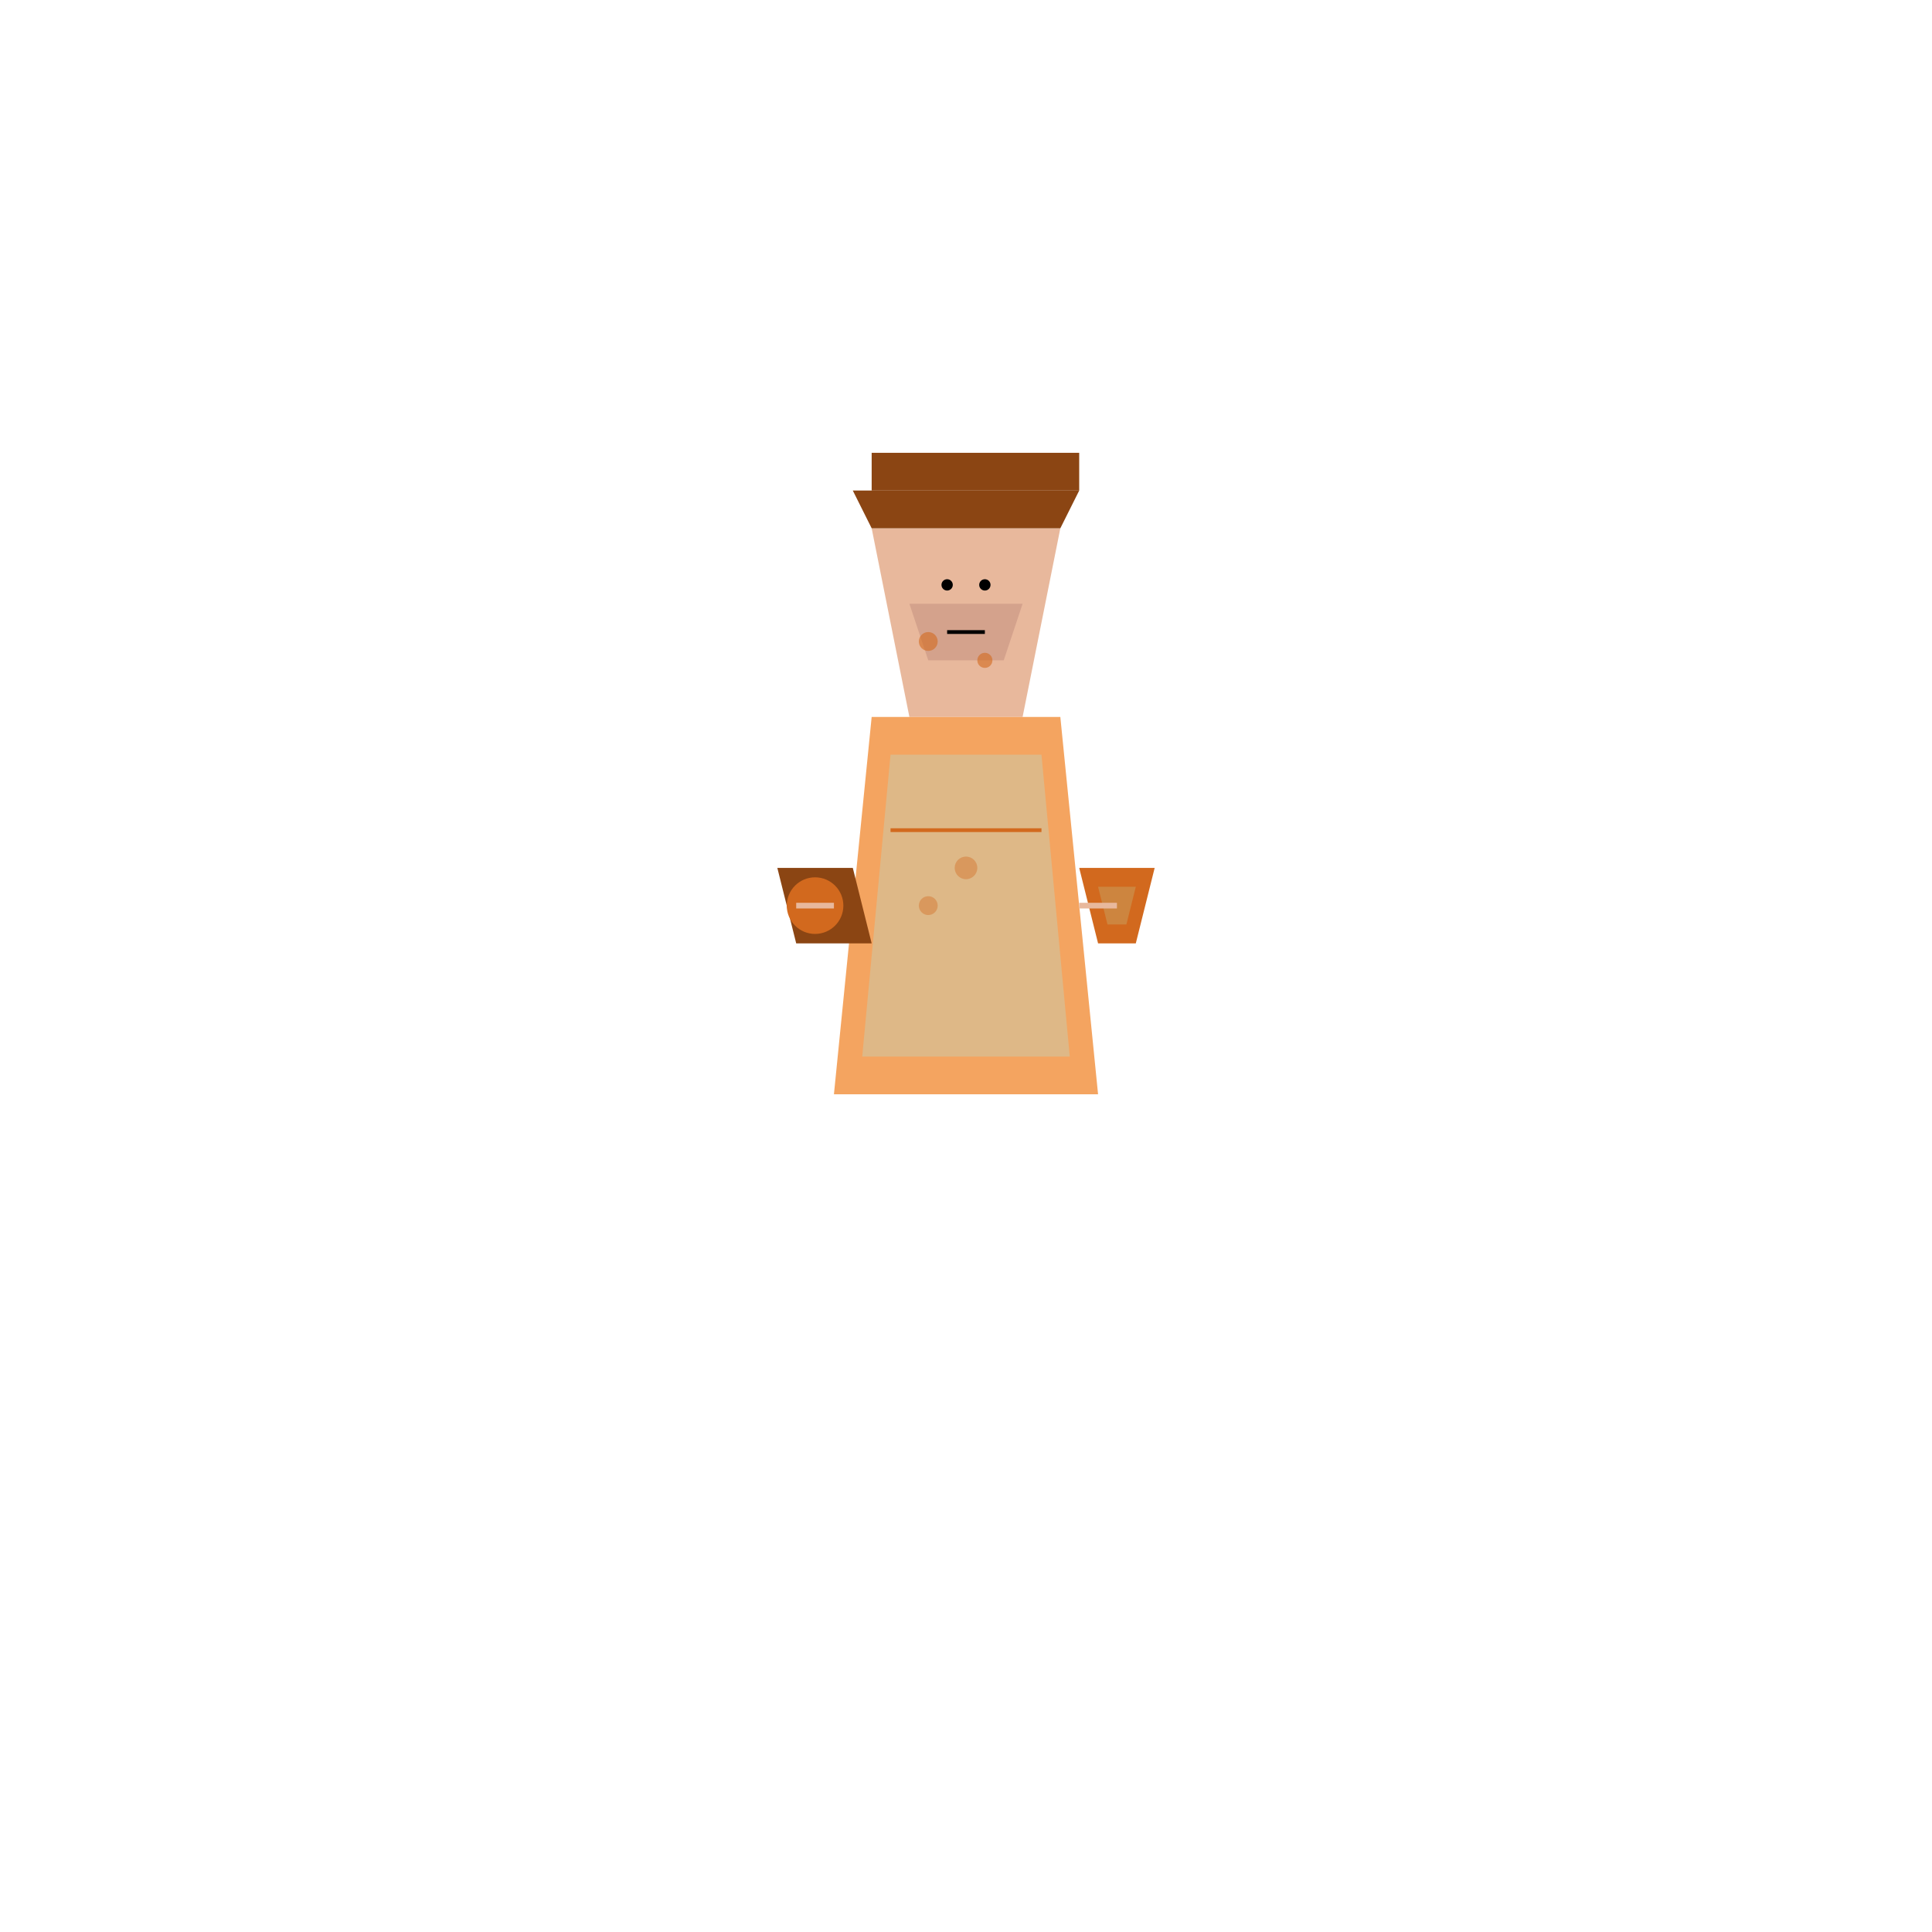 <?xml version="1.0" encoding="UTF-8" standalone="no"?>
<svg width="1024" height="1024" viewBox="0 0 1024 1024" xmlns="http://www.w3.org/2000/svg">
  <!-- 陶艺师基本特征 -->
  <g id="potter">
    <!-- 头部和脸部 -->
    <path d="M462 280 L562 280 L542 380 L482 380 L462 280" fill="#e8b89c"/>
    <path d="M482 320 L542 320 L532 350 L492 350 L482 320" fill="#d4a28c"/>
    
    <!-- 棕色短发 -->
    <path d="M452 260 L572 260 L562 280 L462 280 L452 260" fill="#8b4513"/>
    <path d="M462 240 L572 240 L572 260 L462 260 L462 240" fill="#8b4513"/>
    
    <!-- 陶土痕迹 -->
    <circle cx="492" cy="340" r="5" fill="#d2691e" opacity="0.6"/>
    <circle cx="522" cy="350" r="4" fill="#d2691e" opacity="0.6"/>
    
    <!-- 工作服装 -->
    <path d="M462 380 L562 380 L582 580 L442 580" fill="#f4a460"/>
    <path d="M472 400 L552 400 L567 560 L457 560" fill="#deb887"/>
    
    <!-- 陶轮 -->
    <path d="M412 460 L452 460 L462 500 L422 500" fill="#8b4513"/>
    <circle cx="432" cy="480" r="15" fill="#d2691e"/>
    
    <!-- 未完成的陶器 -->
    <path d="M572 460 L612 460 L602 500 L582 500" fill="#d2691e"/>
    <path d="M582 470 L602 470 L597 490 L587 490" fill="#cd853f"/>
    
    <!-- 专注表情 -->
    <circle cx="502" cy="310" r="3" fill="#000000"/>
    <circle cx="522" cy="310" r="3" fill="#000000"/>
    <path d="M502 335 L522 335" fill="none" stroke="#000000" stroke-width="2"/>
    
    <!-- 灵巧手指细节 -->
    <path d="M422 480 L442 480" fill="none" stroke="#e8b89c" stroke-width="3"/>
    <path d="M572 480 L592 480" fill="none" stroke="#e8b89c" stroke-width="3"/>
    
    <!-- 装饰细节和陶土痕迹 -->
    <path d="M472 440 L552 440" fill="none" stroke="#d2691e" stroke-width="2"/>
    <circle cx="512" cy="460" r="6" fill="#d2691e" opacity="0.4"/>
    <circle cx="492" cy="480" r="5" fill="#d2691e" opacity="0.4"/>
  </g>
</svg>